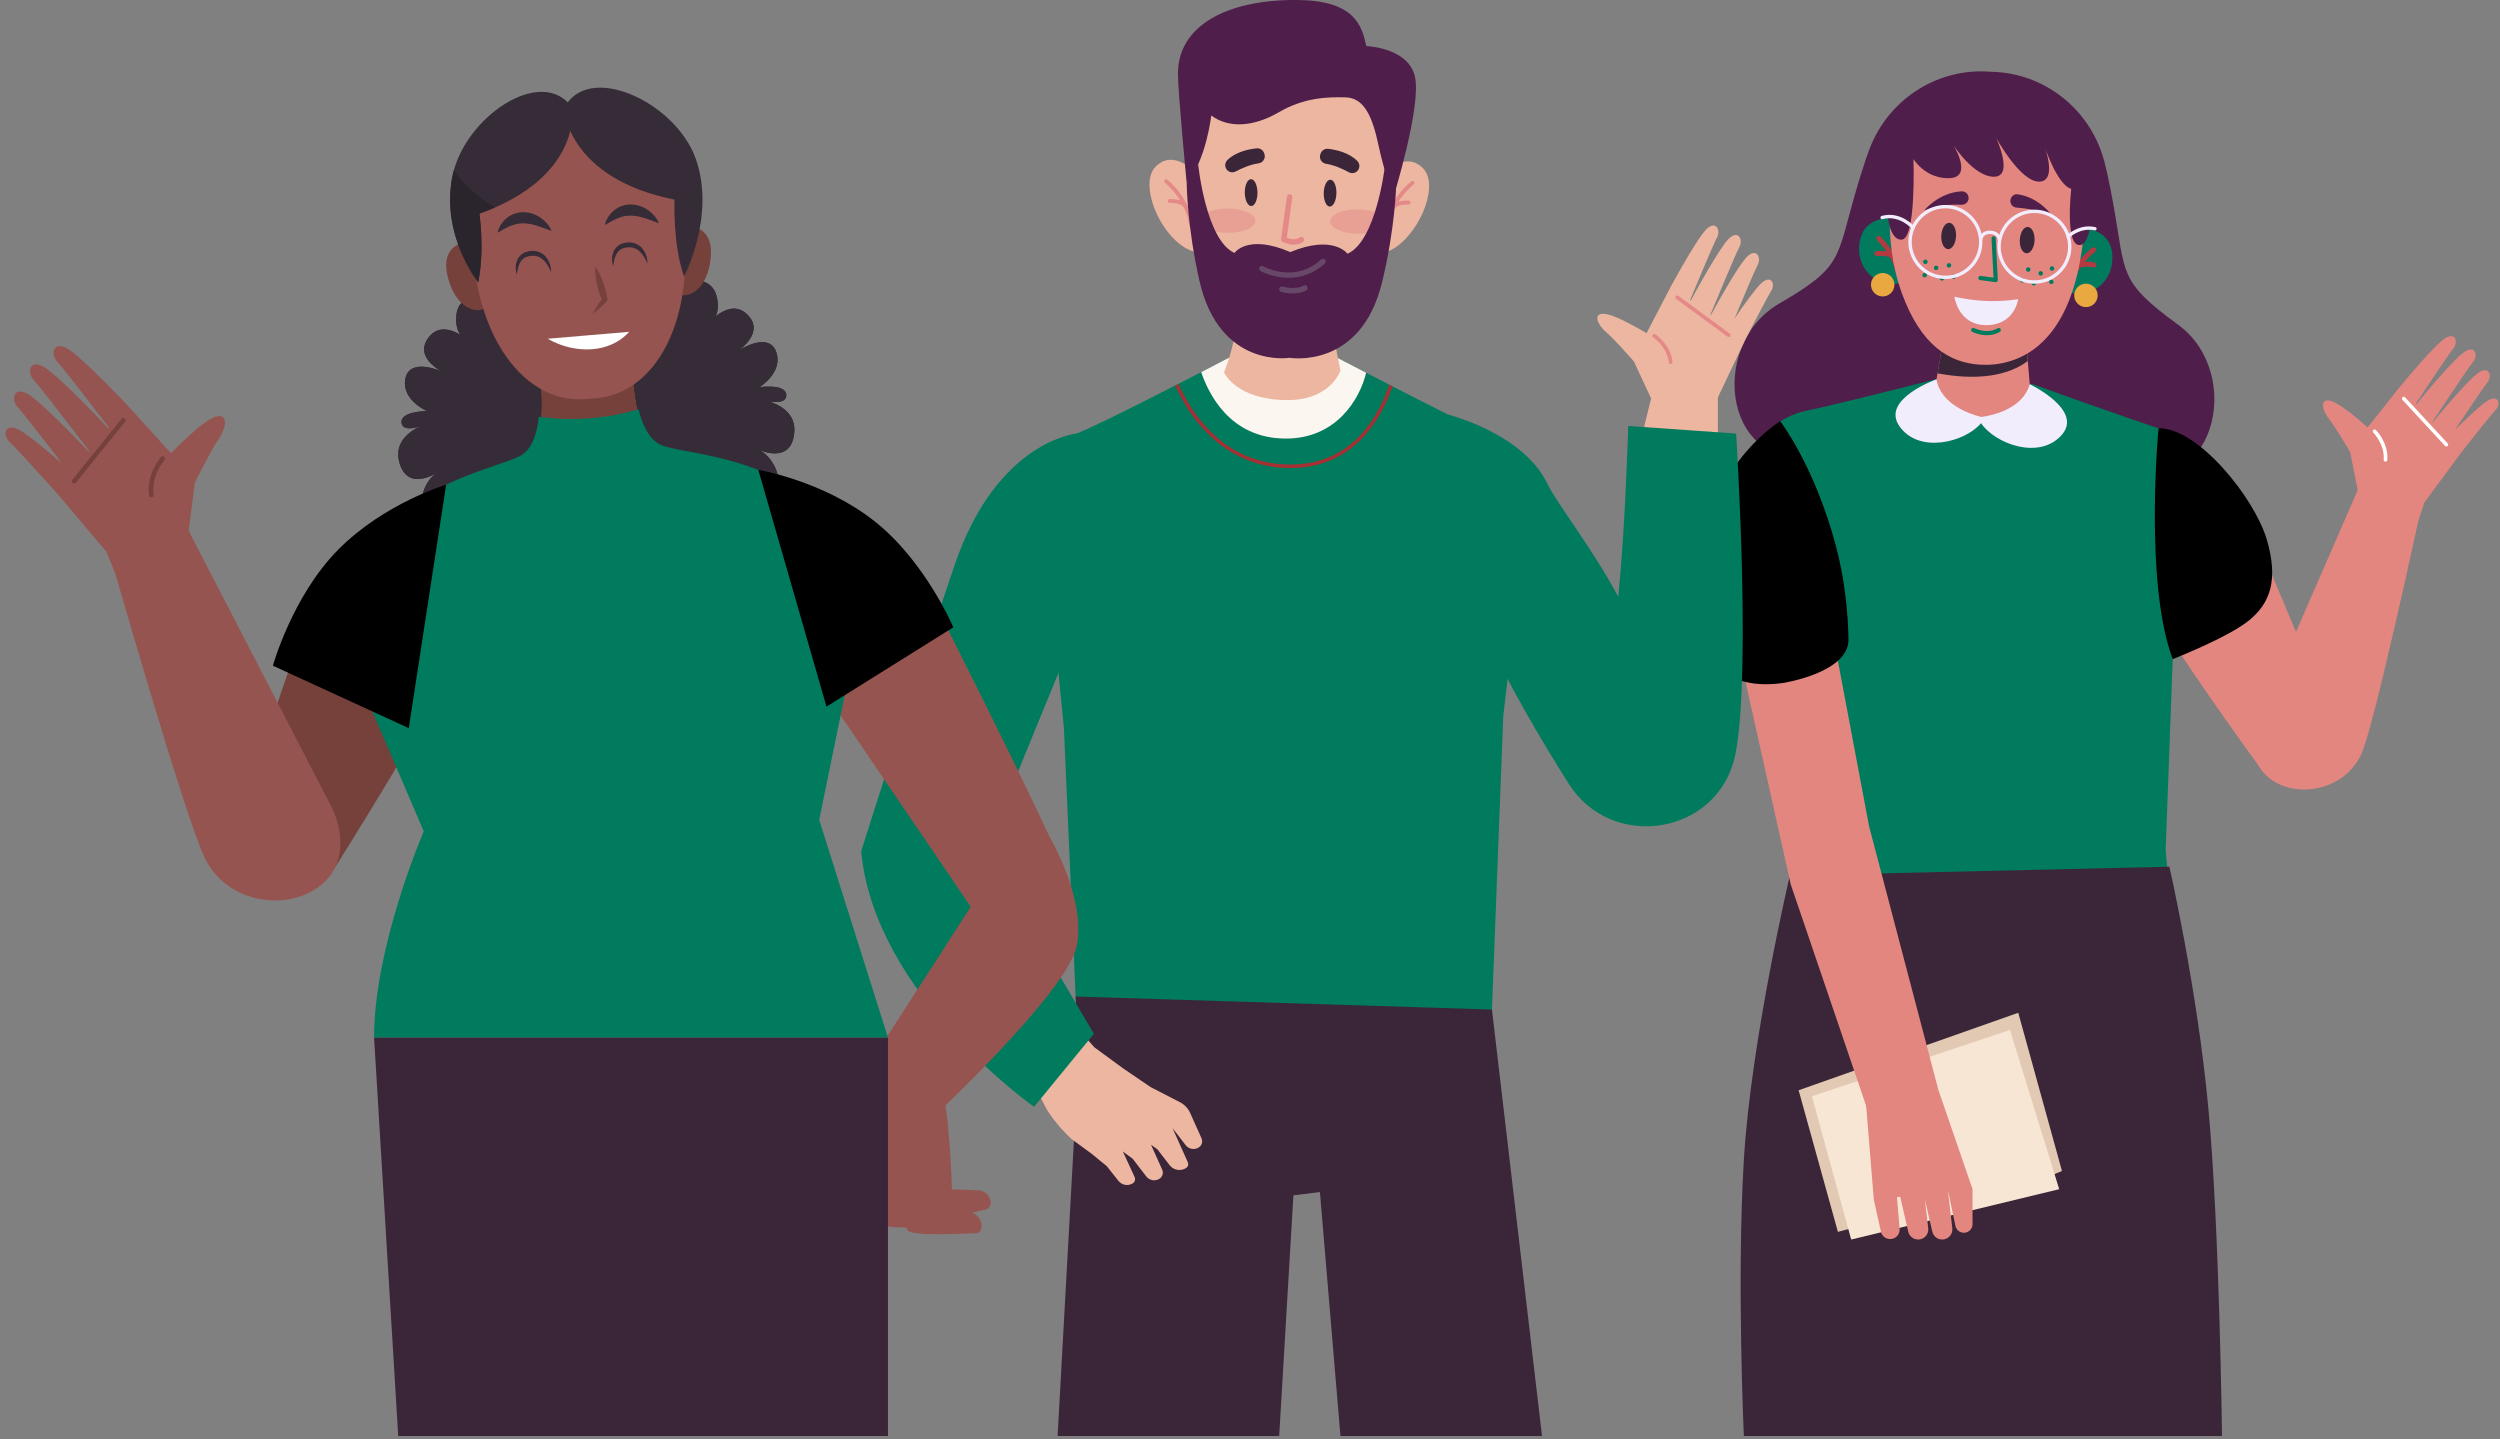<svg width="330" height="190" viewBox="0 0 330 190" fill="none" xmlns="http://www.w3.org/2000/svg">
<rect x="0" y="0" width="330" height="190" fill="#808080" stroke="none"/>
<path d="M299.023 73.808L308.962 97.362L298.825 102.014C298.825 102.014 285.104 83.262 284.679 80.702C284.254 78.14 287.226 74.923 287.226 74.923L299.023 73.808Z" fill="#E38680"/>
<path d="M298.012 95.033L311.214 64.706L319.7 66.529C319.7 66.529 313.535 95.277 311.758 99.384C308.334 107.299 294.472 105.233 298.012 95.033Z" fill="#E38680"/>
<path d="M308.299 53.191C309.416 53.769 311.138 55.187 312.532 56.415L315.787 52.321L315.784 52.318C315.954 52.087 316.325 51.623 316.811 51.032L316.812 51.031C318.441 49.053 321.383 45.649 322.568 44.78C324.106 43.651 324.551 45.156 323.839 46.003C323.29 46.657 320.253 51.218 318.894 53.268L318.969 53.348C320.431 51.537 323.876 47.494 325.182 46.535C326.72 45.407 327.166 46.911 326.454 47.758C325.838 48.491 322.106 54.119 321.1 55.639L321.157 55.7C322.751 53.754 325.834 50.171 327.054 49.276C328.592 48.148 329.038 49.652 328.326 50.499C327.855 51.059 325.564 54.479 324.06 56.74C325.628 55.183 327.489 53.428 328.347 52.898C329.835 51.98 330.132 53.388 329.419 54.11C328.93 54.604 326.424 57.77 324.893 59.715L320.013 66.337L318.566 70.656L310.114 67.825L311.215 64.706L310.226 59.688C309.335 58.177 308.093 56.13 307.434 55.302C306.333 53.919 306.152 52.082 308.299 53.191Z" fill="#E38680"/>
<path d="M322.843 58.927C322.807 58.914 322.773 58.893 322.746 58.863L317.126 52.784C317.036 52.686 317.042 52.533 317.14 52.443C317.238 52.352 317.39 52.358 317.481 52.456L323.101 58.535C323.191 58.633 323.185 58.786 323.087 58.876C323.019 58.939 322.925 58.956 322.843 58.927Z" fill="white"/>
<path d="M314.806 60.921C314.705 60.886 314.637 60.787 314.645 60.675C314.795 58.658 313.293 57.116 313.278 57.101C313.184 57.006 313.184 56.854 313.279 56.76C313.374 56.666 313.526 56.666 313.62 56.761C313.688 56.83 315.294 58.47 315.127 60.711C315.117 60.844 315.001 60.943 314.868 60.933C314.846 60.932 314.825 60.927 314.806 60.921Z" fill="white"/>
<path d="M234.551 63.458L236.848 110.484L234.551 130.399H287.507L285.864 112.214L287.507 68.015L234.551 63.458Z" fill="#007B5D"/>
<path d="M279.488 62.092C271.406 59.222 265.835 54.605 260.593 52.381C255.145 54.043 249.121 58.051 240.784 60.057C227.554 63.239 225.212 45.666 234.829 40.089C243.294 35.179 242.367 34.236 244.989 25.19C245.159 24.603 245.344 23.981 245.548 23.322C245.77 22.599 246.017 21.832 246.289 21.015C246.449 20.538 246.613 20.078 246.784 19.635C249.383 12.881 256.015 8.879 262.848 9.477C269.708 9.599 275.884 14.275 277.76 21.264C277.883 21.722 277.999 22.197 278.108 22.688C278.293 23.529 278.457 24.318 278.602 25.06C278.737 25.737 278.856 26.375 278.963 26.976C280.622 36.246 279.601 37.088 287.505 42.858C296.484 49.413 292.312 66.643 279.488 62.092Z" fill="#4F1E4A"/>
<path d="M293.306 71.886L228.979 68.504C228.979 68.504 230.057 64.458 231.504 60.412C232.952 56.366 235.585 54.779 238.922 54.107C239.864 53.917 241.59 53.514 243.582 53.032C244.712 52.759 245.927 52.461 247.134 52.162C251.346 51.121 255.454 50.075 255.454 50.075L262.172 49.892H262.211L262.249 49.897L268.259 50.697C268.259 50.697 271.831 51.977 275.735 53.357C279.399 54.651 283.356 56.033 284.927 56.527C288.175 57.545 290.628 59.399 291.643 63.574C292.657 67.749 293.306 71.886 293.306 71.886Z" fill="#007B5D"/>
<path d="M236.5 60.166C236.428 60.162 236.357 60.136 236.299 60.085L234.666 58.66C234.528 58.539 234.514 58.33 234.634 58.191C234.754 58.053 234.964 58.039 235.102 58.159L236.736 59.584C236.874 59.705 236.888 59.914 236.767 60.053C236.698 60.133 236.598 60.171 236.5 60.166Z" fill="#007B5D"/>
<path d="M236.121 67.369C236.049 67.365 235.978 67.339 235.921 67.288L234.287 65.863C234.149 65.742 234.135 65.533 234.255 65.395C234.375 65.257 234.585 65.242 234.723 65.362L236.357 66.787C236.495 66.908 236.509 67.118 236.388 67.256C236.319 67.336 236.219 67.374 236.121 67.369Z" fill="#007B5D"/>
<path d="M246.595 58.048C246.535 58.045 246.476 58.026 246.424 57.989C246.273 57.885 246.235 57.678 246.34 57.528L247.573 55.745C247.677 55.595 247.884 55.557 248.035 55.661C248.186 55.766 248.223 55.972 248.119 56.123L246.885 57.906C246.817 58.004 246.706 58.054 246.595 58.048Z" fill="#007B5D"/>
<path d="M240.758 64.94C240.698 64.937 240.639 64.918 240.587 64.882C240.436 64.777 240.399 64.57 240.503 64.42L241.736 62.637C241.84 62.487 242.047 62.449 242.198 62.553C242.349 62.657 242.386 62.864 242.282 63.015L241.049 64.797C240.98 64.896 240.868 64.945 240.758 64.94Z" fill="#007B5D"/>
<path d="M243.66 56.029C243.677 56.085 243.68 56.148 243.664 56.209C243.619 56.387 243.438 56.493 243.26 56.448L241.161 55.908C240.983 55.863 240.876 55.682 240.922 55.505C240.967 55.327 241.148 55.22 241.325 55.266L243.425 55.806C243.541 55.835 243.626 55.922 243.66 56.029Z" fill="#007B5D"/>
<path d="M250.548 64.502C250.477 64.499 250.406 64.472 250.348 64.421L248.714 62.996C248.576 62.875 248.562 62.666 248.682 62.528C248.803 62.39 249.012 62.375 249.15 62.495L250.784 63.92C250.922 64.041 250.936 64.251 250.816 64.389C250.746 64.469 250.646 64.507 250.548 64.502Z" fill="#007B5D"/>
<path d="M244.262 67.745C244.22 67.715 244.184 67.674 244.159 67.625C244.076 67.462 244.141 67.262 244.305 67.179L246.238 66.198C246.401 66.115 246.601 66.18 246.684 66.344C246.767 66.507 246.702 66.707 246.538 66.79L244.605 67.771C244.491 67.829 244.359 67.815 244.262 67.745Z" fill="#007B5D"/>
<path d="M274.186 62.147C274.114 62.143 274.043 62.117 273.985 62.066L272.352 60.641C272.214 60.52 272.2 60.311 272.32 60.173C272.44 60.035 272.65 60.02 272.788 60.14L274.422 61.565C274.56 61.686 274.574 61.896 274.453 62.034C274.384 62.114 274.284 62.153 274.186 62.147Z" fill="#007B5D"/>
<path d="M273.807 69.35C273.736 69.347 273.665 69.32 273.607 69.269L271.974 67.844C271.835 67.724 271.821 67.514 271.941 67.376C272.062 67.238 272.272 67.224 272.41 67.344L274.043 68.769C274.181 68.889 274.195 69.099 274.075 69.237C274.006 69.317 273.906 69.356 273.807 69.35Z" fill="#007B5D"/>
<path d="M284.281 60.03C284.222 60.026 284.163 60.007 284.11 59.971C283.96 59.867 283.922 59.66 284.026 59.51L285.26 57.727C285.364 57.576 285.571 57.539 285.721 57.643C285.872 57.747 285.91 57.954 285.805 58.105L284.572 59.887C284.503 59.985 284.392 60.035 284.281 60.03Z" fill="#007B5D"/>
<path d="M278.444 66.921C278.385 66.918 278.326 66.899 278.273 66.863C278.123 66.758 278.085 66.552 278.189 66.401L279.423 64.618C279.527 64.468 279.734 64.43 279.885 64.534C280.035 64.639 280.073 64.846 279.969 64.996L278.735 66.779C278.667 66.877 278.556 66.927 278.444 66.921Z" fill="#007B5D"/>
<path d="M289.905 70.579C289.845 70.576 289.786 70.557 289.733 70.521C289.583 70.416 289.545 70.21 289.649 70.059L290.883 68.276C290.987 68.126 291.194 68.088 291.344 68.192C291.495 68.297 291.533 68.503 291.429 68.654L290.195 70.437C290.127 70.535 290.016 70.585 289.905 70.579Z" fill="#007B5D"/>
<path d="M281.347 58.01C281.365 58.066 281.367 58.129 281.352 58.19C281.306 58.368 281.125 58.475 280.948 58.429L278.848 57.89C278.671 57.844 278.564 57.663 278.609 57.486C278.655 57.308 278.836 57.201 279.013 57.247L281.113 57.787C281.229 57.816 281.314 57.904 281.347 58.01Z" fill="#007B5D"/>
<path d="M288.307 65.115C288.235 65.111 288.164 65.085 288.107 65.034L286.473 63.609C286.335 63.488 286.321 63.279 286.441 63.141C286.562 63.002 286.772 62.988 286.91 63.108L288.543 64.533C288.681 64.654 288.695 64.864 288.575 65.002C288.505 65.082 288.405 65.12 288.307 65.115Z" fill="#007B5D"/>
<path d="M281.949 69.727C281.907 69.697 281.872 69.656 281.847 69.607C281.764 69.444 281.829 69.244 281.992 69.161L283.925 68.18C284.089 68.097 284.288 68.162 284.371 68.326C284.454 68.489 284.389 68.688 284.226 68.771L282.293 69.753C282.179 69.811 282.047 69.796 281.949 69.727Z" fill="#007B5D"/>
<path d="M261.507 62.737C261.448 62.733 261.389 62.714 261.336 62.678C261.186 62.574 261.148 62.367 261.252 62.217L262.486 60.434C262.59 60.283 262.797 60.246 262.948 60.35C263.098 60.454 263.136 60.661 263.032 60.812L261.798 62.594C261.73 62.693 261.619 62.743 261.507 62.737Z" fill="#007B5D"/>
<path d="M255.942 68.25C255.882 68.247 255.823 68.228 255.771 68.192C255.62 68.088 255.583 67.881 255.687 67.73L256.92 65.948C257.025 65.797 257.231 65.759 257.382 65.864C257.533 65.968 257.57 66.174 257.466 66.325L256.233 68.108C256.164 68.206 256.053 68.256 255.942 68.25Z" fill="#007B5D"/>
<path d="M256.718 61.329C256.736 61.385 256.739 61.448 256.723 61.509C256.677 61.687 256.496 61.794 256.319 61.748L254.219 61.209C254.042 61.163 253.935 60.982 253.981 60.805C254.026 60.627 254.207 60.52 254.385 60.566L256.484 61.106C256.6 61.135 256.686 61.223 256.718 61.329Z" fill="#007B5D"/>
<path d="M269.065 63.882C268.993 63.878 268.922 63.851 268.864 63.8L267.231 62.375C267.093 62.255 267.079 62.045 267.199 61.907C267.319 61.769 267.529 61.755 267.667 61.875L269.3 63.3C269.439 63.421 269.453 63.63 269.332 63.768C269.263 63.848 269.163 63.887 269.065 63.882Z" fill="#007B5D"/>
<path d="M262.315 68.775C262.273 68.745 262.238 68.705 262.213 68.656C262.13 68.493 262.195 68.293 262.359 68.21L264.292 67.228C264.455 67.145 264.655 67.21 264.738 67.374C264.821 67.537 264.756 67.737 264.592 67.82L262.659 68.801C262.545 68.859 262.413 68.845 262.315 68.775Z" fill="#007B5D"/>
<path d="M242.884 78.077C242.825 78.074 242.766 78.055 242.713 78.019C242.562 77.914 242.525 77.707 242.629 77.557L243.862 75.774C243.966 75.624 244.173 75.586 244.324 75.69C244.475 75.794 244.512 76.001 244.408 76.152L243.175 77.934C243.107 78.033 242.995 78.083 242.884 78.077Z" fill="#007B5D"/>
<path d="M252.674 77.639C252.603 77.635 252.532 77.609 252.474 77.558L250.841 76.133C250.703 76.012 250.688 75.803 250.809 75.665C250.93 75.526 251.139 75.512 251.277 75.632L252.911 77.057C253.049 77.178 253.063 77.388 252.942 77.526C252.873 77.606 252.773 77.645 252.674 77.639Z" fill="#007B5D"/>
<path d="M246.389 80.882C246.347 80.852 246.311 80.812 246.286 80.763C246.203 80.6 246.268 80.4 246.432 80.317L248.365 79.335C248.528 79.252 248.728 79.317 248.811 79.481C248.894 79.644 248.829 79.844 248.665 79.927L246.732 80.908C246.618 80.966 246.486 80.951 246.389 80.882Z" fill="#007B5D"/>
<path d="M276.313 75.285C276.241 75.281 276.17 75.254 276.112 75.203L274.479 73.778C274.341 73.658 274.327 73.448 274.447 73.31C274.568 73.172 274.777 73.158 274.915 73.278L276.549 74.703C276.687 74.824 276.701 75.033 276.581 75.171C276.511 75.251 276.411 75.29 276.313 75.285Z" fill="#007B5D"/>
<path d="M275.933 82.488C275.862 82.484 275.791 82.457 275.733 82.407L274.1 80.981C273.961 80.861 273.947 80.651 274.067 80.513C274.188 80.375 274.398 80.361 274.536 80.482L276.169 81.907C276.307 82.027 276.321 82.237 276.201 82.375C276.131 82.455 276.032 82.493 275.933 82.488Z" fill="#007B5D"/>
<path d="M251.008 84.809C250.936 84.805 250.865 84.778 250.807 84.727L249.174 83.302C249.036 83.182 249.021 82.972 249.142 82.834C249.262 82.696 249.472 82.682 249.61 82.802L251.243 84.227C251.381 84.347 251.396 84.557 251.276 84.695C251.205 84.775 251.106 84.814 251.008 84.809Z" fill="#007B5D"/>
<path d="M280.57 80.059C280.511 80.055 280.452 80.036 280.399 80C280.249 79.896 280.211 79.689 280.315 79.538L281.549 77.756C281.653 77.605 281.86 77.568 282.01 77.672C282.161 77.776 282.199 77.983 282.095 78.134L280.861 79.916C280.793 80.014 280.682 80.065 280.57 80.059Z" fill="#007B5D"/>
<path d="M263.634 75.874C263.574 75.871 263.515 75.852 263.463 75.816C263.312 75.712 263.275 75.505 263.379 75.354L264.612 73.572C264.716 73.421 264.923 73.383 265.074 73.487C265.225 73.592 265.262 73.799 265.158 73.949L263.925 75.732C263.856 75.829 263.745 75.88 263.634 75.874Z" fill="#007B5D"/>
<path d="M258.069 81.388C258.009 81.384 257.95 81.365 257.898 81.329C257.747 81.225 257.71 81.018 257.814 80.868L259.047 79.085C259.152 78.934 259.358 78.897 259.509 79.001C259.66 79.105 259.697 79.312 259.593 79.463L258.36 81.245C258.291 81.343 258.18 81.393 258.069 81.388Z" fill="#007B5D"/>
<path d="M248.425 73.109C248.365 73.105 248.306 73.086 248.254 73.05C248.103 72.946 248.066 72.739 248.17 72.589L249.403 70.806C249.508 70.655 249.714 70.618 249.865 70.722C250.016 70.826 250.053 71.033 249.949 71.184L248.716 72.966C248.647 73.064 248.536 73.115 248.425 73.109Z" fill="#007B5D"/>
<path d="M258.845 74.466C258.862 74.523 258.865 74.585 258.849 74.647C258.803 74.824 258.623 74.931 258.445 74.885L256.346 74.345C256.168 74.3 256.061 74.119 256.107 73.942C256.153 73.764 256.334 73.657 256.511 73.703L258.611 74.242C258.726 74.272 258.812 74.36 258.845 74.466Z" fill="#007B5D"/>
<path d="M271.191 77.019C271.12 77.015 271.049 76.989 270.991 76.938L269.357 75.513C269.219 75.392 269.205 75.183 269.325 75.045C269.446 74.906 269.655 74.892 269.793 75.012L271.427 76.437C271.565 76.558 271.579 76.768 271.459 76.906C271.389 76.986 271.289 77.024 271.191 77.019Z" fill="#007B5D"/>
<path d="M264.441 81.913C264.399 81.883 264.364 81.842 264.339 81.793C264.256 81.63 264.321 81.43 264.485 81.347L266.418 80.366C266.581 80.283 266.781 80.348 266.864 80.512C266.947 80.675 266.882 80.875 266.718 80.958L264.785 81.939C264.671 81.997 264.539 81.983 264.441 81.913Z" fill="#007B5D"/>
<path d="M242.884 91.388C242.825 91.385 242.766 91.366 242.713 91.33C242.562 91.226 242.525 91.019 242.629 90.868L243.862 89.086C243.966 88.935 244.173 88.898 244.324 89.002C244.475 89.106 244.512 89.313 244.408 89.463L243.175 91.246C243.107 91.344 242.995 91.394 242.884 91.388Z" fill="#007B5D"/>
<path d="M252.674 90.951C252.603 90.947 252.532 90.92 252.474 90.87L250.841 89.444C250.703 89.324 250.688 89.114 250.809 88.976C250.93 88.838 251.139 88.824 251.277 88.944L252.911 90.369C253.049 90.49 253.063 90.699 252.942 90.837C252.873 90.918 252.773 90.956 252.674 90.951Z" fill="#007B5D"/>
<path d="M246.389 94.193C246.347 94.163 246.311 94.123 246.286 94.074C246.203 93.911 246.268 93.711 246.432 93.628L248.365 92.647C248.528 92.564 248.728 92.629 248.811 92.792C248.894 92.955 248.829 93.155 248.665 93.238L246.732 94.219C246.618 94.277 246.486 94.263 246.389 94.193Z" fill="#007B5D"/>
<path d="M276.313 88.596C276.241 88.592 276.17 88.565 276.112 88.514L274.479 87.089C274.341 86.969 274.327 86.759 274.447 86.621C274.568 86.483 274.777 86.469 274.915 86.589L276.549 88.014C276.687 88.135 276.701 88.344 276.581 88.482C276.511 88.562 276.411 88.601 276.313 88.596Z" fill="#007B5D"/>
<path d="M275.933 95.799C275.862 95.795 275.791 95.768 275.733 95.718L274.1 94.293C273.961 94.172 273.947 93.962 274.067 93.824C274.188 93.686 274.398 93.672 274.536 93.792L276.169 95.217C276.307 95.338 276.321 95.547 276.201 95.685C276.131 95.766 276.032 95.804 275.933 95.799Z" fill="#007B5D"/>
<path d="M280.57 93.37C280.511 93.366 280.452 93.347 280.399 93.311C280.249 93.207 280.211 93 280.315 92.85L281.549 91.067C281.653 90.916 281.86 90.879 282.01 90.983C282.161 91.087 282.199 91.294 282.095 91.445L280.861 93.227C280.793 93.325 280.682 93.376 280.57 93.37Z" fill="#007B5D"/>
<path d="M263.634 89.185C263.574 89.182 263.515 89.163 263.463 89.127C263.312 89.023 263.275 88.816 263.379 88.665L264.612 86.883C264.716 86.732 264.923 86.694 265.074 86.799C265.225 86.903 265.262 87.11 265.158 87.26L263.925 89.043C263.856 89.141 263.745 89.191 263.634 89.185Z" fill="#007B5D"/>
<path d="M258.069 94.699C258.009 94.695 257.95 94.676 257.898 94.64C257.747 94.536 257.71 94.329 257.814 94.178L259.047 92.396C259.152 92.245 259.358 92.208 259.509 92.312C259.66 92.416 259.697 92.623 259.593 92.774L258.36 94.556C258.291 94.654 258.18 94.705 258.069 94.699Z" fill="#007B5D"/>
<path d="M258.845 87.777C258.862 87.834 258.865 87.896 258.849 87.958C258.803 88.135 258.623 88.242 258.445 88.196L256.346 87.656C256.168 87.611 256.061 87.43 256.107 87.253C256.153 87.075 256.334 86.968 256.511 87.014L258.611 87.554C258.726 87.584 258.812 87.671 258.845 87.777Z" fill="#007B5D"/>
<path d="M271.191 90.33C271.12 90.326 271.049 90.3 270.991 90.249L269.357 88.824C269.219 88.703 269.205 88.494 269.325 88.356C269.446 88.218 269.655 88.203 269.793 88.323L271.427 89.748C271.565 89.869 271.579 90.079 271.459 90.217C271.389 90.297 271.289 90.335 271.191 90.33Z" fill="#007B5D"/>
<path d="M283.309 85.853C283.237 85.849 283.166 85.822 283.109 85.771L281.475 84.346C281.337 84.226 281.323 84.016 281.443 83.878C281.563 83.74 281.773 83.726 281.911 83.846L283.545 85.271C283.683 85.391 283.697 85.601 283.576 85.739C283.507 85.819 283.408 85.858 283.309 85.853Z" fill="#007B5D"/>
<path d="M264.441 95.224C264.399 95.194 264.364 95.153 264.339 95.104C264.256 94.941 264.321 94.741 264.485 94.658L266.418 93.677C266.581 93.594 266.781 93.659 266.864 93.823C266.947 93.986 266.882 94.186 266.718 94.269L264.785 95.25C264.671 95.308 264.539 95.293 264.441 95.224Z" fill="#007B5D"/>
<path d="M250.715 96.56C250.673 96.53 250.637 96.49 250.612 96.441C250.529 96.278 250.594 96.078 250.758 95.995L252.691 95.014C252.854 94.931 253.054 94.996 253.137 95.159C253.22 95.323 253.155 95.522 252.991 95.605L251.058 96.587C250.944 96.644 250.812 96.63 250.715 96.56Z" fill="#007B5D"/>
<path d="M242.884 104.699C242.825 104.696 242.766 104.677 242.713 104.641C242.562 104.537 242.525 104.33 242.629 104.179L243.862 102.397C243.966 102.246 244.173 102.209 244.324 102.313C244.475 102.417 244.512 102.624 244.408 102.775L243.175 104.557C243.107 104.655 242.995 104.705 242.884 104.699Z" fill="#007B5D"/>
<path d="M252.674 104.262C252.603 104.258 252.532 104.231 252.474 104.18L250.841 102.755C250.703 102.635 250.688 102.425 250.809 102.287C250.93 102.149 251.139 102.135 251.277 102.255L252.911 103.68C253.049 103.801 253.063 104.01 252.942 104.148C252.873 104.229 252.773 104.267 252.674 104.262Z" fill="#007B5D"/>
<path d="M246.389 107.504C246.347 107.474 246.311 107.434 246.286 107.385C246.203 107.222 246.268 107.022 246.432 106.939L248.365 105.958C248.528 105.875 248.728 105.94 248.811 106.103C248.894 106.266 248.829 106.466 248.665 106.549L246.732 107.53C246.618 107.588 246.486 107.574 246.389 107.504Z" fill="#007B5D"/>
<path d="M276.313 101.907C276.241 101.903 276.17 101.876 276.112 101.825L274.479 100.4C274.341 100.28 274.327 100.07 274.447 99.932C274.568 99.794 274.777 99.78 274.915 99.9L276.549 101.326C276.687 101.446 276.701 101.656 276.581 101.794C276.511 101.874 276.411 101.912 276.313 101.907Z" fill="#007B5D"/>
<path d="M282.161 99.017C282.089 99.013 282.018 98.986 281.961 98.936L280.327 97.51C280.189 97.39 280.175 97.18 280.295 97.042C280.415 96.904 280.625 96.89 280.763 97.01L282.397 98.435C282.535 98.556 282.549 98.765 282.428 98.903C282.359 98.984 282.259 99.022 282.161 99.017Z" fill="#007B5D"/>
<path d="M275.933 109.111C275.862 109.107 275.791 109.08 275.733 109.029L274.1 107.604C273.961 107.484 273.947 107.274 274.067 107.136C274.188 106.998 274.398 106.984 274.536 107.104L276.169 108.529C276.307 108.65 276.321 108.859 276.201 108.998C276.131 109.077 276.032 109.115 275.933 109.111Z" fill="#007B5D"/>
<path d="M280.57 106.681C280.511 106.678 280.452 106.659 280.399 106.623C280.249 106.519 280.211 106.312 280.315 106.161L281.549 104.379C281.653 104.228 281.86 104.19 282.01 104.295C282.161 104.399 282.199 104.606 282.095 104.756L280.861 106.539C280.793 106.636 280.682 106.687 280.57 106.681Z" fill="#007B5D"/>
<path d="M263.634 102.496C263.574 102.493 263.515 102.474 263.463 102.438C263.312 102.334 263.275 102.127 263.379 101.976L264.612 100.194C264.716 100.043 264.923 100.005 265.074 100.11C265.225 100.214 265.262 100.421 265.158 100.571L263.925 102.354C263.856 102.452 263.745 102.502 263.634 102.496Z" fill="#007B5D"/>
<path d="M258.069 108.01C258.009 108.006 257.95 107.987 257.898 107.951C257.747 107.847 257.71 107.64 257.814 107.49L259.047 105.707C259.152 105.556 259.358 105.519 259.509 105.623C259.66 105.727 259.697 105.934 259.593 106.085L258.36 107.867C258.291 107.965 258.18 108.016 258.069 108.01Z" fill="#007B5D"/>
<path d="M258.845 101.089C258.862 101.145 258.865 101.208 258.849 101.269C258.803 101.447 258.623 101.554 258.445 101.508L256.346 100.969C256.168 100.923 256.061 100.742 256.107 100.565C256.153 100.387 256.334 100.28 256.511 100.326L258.611 100.866C258.726 100.895 258.812 100.982 258.845 101.089Z" fill="#007B5D"/>
<path d="M271.191 103.641C271.12 103.637 271.049 103.611 270.991 103.56L269.357 102.135C269.219 102.014 269.205 101.805 269.325 101.667C269.445 101.529 269.655 101.514 269.793 101.634L271.427 103.059C271.565 103.18 271.579 103.39 271.459 103.528C271.389 103.608 271.289 103.647 271.191 103.641Z" fill="#007B5D"/>
<path d="M253.972 111.199C253.901 111.195 253.83 111.169 253.772 111.118L252.139 109.693C252.001 109.572 251.986 109.363 252.106 109.225C252.227 109.087 252.437 109.072 252.575 109.192L254.208 110.617C254.346 110.738 254.36 110.948 254.24 111.086C254.17 111.166 254.071 111.204 253.972 111.199Z" fill="#007B5D"/>
<path d="M264.441 108.535C264.399 108.505 264.364 108.465 264.339 108.416C264.256 108.253 264.321 108.053 264.485 107.97L266.418 106.989C266.581 106.906 266.781 106.971 266.864 107.134C266.947 107.297 266.882 107.497 266.718 107.58L264.785 108.561C264.671 108.619 264.539 108.605 264.441 108.535Z" fill="#007B5D"/>
<path d="M262.249 49.891L262.248 49.896L262.211 49.892L262.249 49.891Z" fill="#5848BC"/>
<path d="M236.262 115.565C236.262 115.565 231.138 137.336 230.188 153.11C229.239 168.884 230.188 189.549 230.188 189.549H293.306C293.306 189.549 292.976 161.873 291.487 146.1C289.998 130.326 286.358 114.405 286.358 114.405L236.262 115.565Z" fill="#3B2539"/>
<path d="M269.916 155.374C270.355 155.374 272.18 154.571 272.18 154.571L266.411 133.685L237.418 143.912L242.603 162.604L269.916 155.374Z" fill="#E2C9B3"/>
<path d="M262.211 49.892H262.172V49.887L262.211 49.892Z" fill="#5848BC"/>
<path d="M268.065 52.331C268.065 52.331 266.236 55.36 261.581 55.115C257.084 54.879 255.362 51.508 255.362 51.508L255.755 49.282L255.821 48.907L256.439 45.401L267.55 46.296L267.665 47.649L267.703 48.091L268.065 52.331Z" fill="#E38680"/>
<path d="M272.174 57.382C269.218 60.801 263.313 58.567 261.498 55.857C259.41 58.362 253.302 59.965 250.72 56.254C248.233 52.682 255.615 50.071 255.615 50.071C256.179 53.434 260.177 54.713 261.541 55.042C262.933 54.857 267.015 54.004 267.927 50.718C267.927 50.718 275.022 54.09 272.174 57.382Z" fill="#F2EDFD"/>
<path d="M267.664 47.648C265.031 49.652 260.91 50.25 255.754 49.281L255.82 48.907L256.438 45.4L267.549 46.296L267.664 47.648Z" fill="#3B2539"/>
<path d="M252.743 35.995C250.071 39.338 244.835 36.708 245.443 32.116C245.994 27.95 250.631 28.86 250.631 28.86L252.743 35.995Z" fill="#007B5D"/>
<path d="M250.064 37.664C250.019 38.518 249.29 39.174 248.436 39.129C247.582 39.084 246.927 38.356 246.971 37.502C247.016 36.648 247.745 35.992 248.599 36.037C249.453 36.082 250.109 36.81 250.064 37.664Z" fill="#EAA940"/>
<path d="M250.447 35.963C250.298 35.955 250.167 35.846 250.138 35.693C249.757 33.688 247.799 31.732 247.779 31.712C247.648 31.583 247.647 31.373 247.776 31.242C247.905 31.111 248.116 31.11 248.246 31.239C248.333 31.325 250.371 33.358 250.791 35.568C250.825 35.749 250.707 35.923 250.526 35.958C250.5 35.962 250.473 35.964 250.447 35.963Z" fill="#B33A41"/>
<path d="M249.69 34.037C249.655 34.036 249.619 34.028 249.586 34.014C248.692 33.662 247.813 33.801 247.804 33.803C247.623 33.833 247.452 33.711 247.422 33.53C247.392 33.349 247.513 33.178 247.693 33.147C247.736 33.14 248.758 32.974 249.83 33.396C250 33.463 250.084 33.657 250.017 33.827C249.963 33.964 249.828 34.045 249.69 34.037Z" fill="#B33A41"/>
<path d="M271.172 36.964C273.478 40.569 278.962 38.503 278.839 33.873C278.728 29.672 274.021 30.09 274.021 30.09L271.172 36.964Z" fill="#007B5D"/>
<path d="M276.892 39.075C276.848 39.929 276.119 40.585 275.265 40.54C274.411 40.495 273.755 39.766 273.8 38.912C273.845 38.059 274.573 37.403 275.428 37.447C276.281 37.492 276.937 38.221 276.892 39.075Z" fill="#EAA940"/>
<path d="M273.459 37.173C273.432 37.172 273.406 37.167 273.38 37.159C273.204 37.106 273.105 36.921 273.158 36.745C273.808 34.59 276.048 32.782 276.143 32.706C276.286 32.592 276.495 32.615 276.61 32.759C276.725 32.902 276.701 33.111 276.558 33.226C276.536 33.243 274.384 34.983 273.795 36.937C273.749 37.086 273.608 37.181 273.459 37.173Z" fill="#B33A41"/>
<path d="M274.414 35.337C274.275 35.33 274.151 35.235 274.111 35.094C274.062 34.917 274.166 34.734 274.343 34.685C275.453 34.377 276.452 34.649 276.493 34.661C276.67 34.711 276.773 34.894 276.723 35.071C276.674 35.248 276.491 35.351 276.314 35.302C276.305 35.3 275.446 35.069 274.52 35.326C274.485 35.335 274.449 35.339 274.414 35.337Z" fill="#B33A41"/>
<path d="M249.907 23.728C249.907 23.728 248.296 31.202 251.058 38.74C253.562 45.572 257.252 47.855 261.29 48.131C265.883 48.445 275.649 46.292 275.273 24.399C275.019 9.607 251.906 8.913 249.907 23.728Z" fill="#E38680"/>
<path d="M249.073 27.026C249.073 27.026 249.068 31.707 251.015 31.634C252.961 31.56 252.573 20.993 252.573 20.993C252.573 20.993 254.165 23.631 257.33 23.519C260.495 23.408 257.853 19.162 257.853 19.162C257.853 19.162 260.548 23.355 263.217 23.329C265.885 23.303 263.487 18.181 263.487 18.181C263.487 18.181 266.664 24.01 269.172 23.975C271.68 23.941 269.811 19.125 269.811 19.125C269.811 19.125 271.526 24.433 273.405 24.92C273.405 24.92 272.524 32.56 274.572 32.345C276.619 32.129 276.319 23.519 275.621 20.873C274.923 18.228 270.792 11.461 262.135 11.838C253.479 12.215 249.765 16.793 249.073 27.026Z" fill="#4F1E4A"/>
<path d="M254 27.772C254 27.772 255.89 25.415 258.941 25.257C259.437 25.231 259.852 25.632 259.856 26.129V26.137C259.86 26.64 259.441 27.042 258.939 27.023C257.799 26.978 255.789 27.035 254 27.772Z" fill="#4F1E4A"/>
<path d="M271.026 28.668C271.026 28.668 269.393 26.125 266.375 25.648C265.884 25.57 265.43 25.925 265.374 26.419L265.373 26.428C265.316 26.927 265.689 27.371 266.192 27.404C267.33 27.48 269.323 27.747 271.026 28.668Z" fill="#4F1E4A"/>
<path d="M262.066 44.247C261.119 44.198 260.389 43.828 260.34 43.803C260.204 43.732 260.151 43.565 260.222 43.429C260.292 43.293 260.459 43.239 260.595 43.31C260.618 43.322 262.284 44.156 263.697 43.328C263.829 43.251 263.999 43.295 264.076 43.427C264.154 43.559 264.109 43.729 263.977 43.806C263.331 44.185 262.656 44.278 262.066 44.247Z" fill="#007B5D"/>
<path d="M263.418 37.245C263.411 37.244 263.404 37.244 263.396 37.243L261.381 36.973C261.229 36.953 261.122 36.813 261.143 36.661C261.163 36.51 261.302 36.406 261.454 36.424L263.14 36.649L262.882 31.476C262.874 31.323 262.992 31.193 263.145 31.185C263.298 31.177 263.428 31.295 263.436 31.448L263.71 36.953C263.714 37.036 263.682 37.116 263.621 37.171C263.565 37.223 263.493 37.249 263.418 37.245Z" fill="#007B5D"/>
<path d="M257.978 39.172C260.447 39.691 262.975 39.993 266.4 39.496C266.4 39.496 265.916 43.105 261.889 42.909C258.464 42.743 257.978 39.172 257.978 39.172Z" fill="#F2EDFD"/>
<path d="M258.197 31.202C258.147 32.162 257.67 32.917 257.132 32.889C256.593 32.86 256.198 32.059 256.248 31.099C256.299 30.139 256.776 29.385 257.314 29.413C257.852 29.441 258.248 30.242 258.197 31.202Z" fill="#3B2539"/>
<path d="M268.562 31.747C268.512 32.707 268.034 33.462 267.496 33.433C266.958 33.405 266.563 32.604 266.613 31.644C266.663 30.684 267.141 29.929 267.679 29.957C268.217 29.986 268.612 30.787 268.562 31.747Z" fill="#3B2539"/>
<path d="M254.449 34.579C254.44 34.744 254.3 34.871 254.135 34.863C253.97 34.854 253.843 34.713 253.851 34.548C253.86 34.383 254.001 34.256 254.166 34.265C254.331 34.273 254.458 34.414 254.449 34.579Z" fill="#007B5D"/>
<path d="M255.871 35.377C255.862 35.542 255.721 35.669 255.557 35.661C255.392 35.652 255.265 35.511 255.273 35.346C255.282 35.181 255.423 35.054 255.588 35.063C255.753 35.071 255.88 35.212 255.871 35.377Z" fill="#007B5D"/>
<path d="M254.356 36.34C254.348 36.504 254.207 36.632 254.042 36.623C253.877 36.614 253.75 36.473 253.759 36.308C253.767 36.144 253.908 36.016 254.073 36.025C254.238 36.033 254.365 36.174 254.356 36.34Z" fill="#007B5D"/>
<path d="M256.635 36.759C256.626 36.924 256.485 37.051 256.32 37.042C256.156 37.034 256.028 36.893 256.037 36.728C256.046 36.563 256.187 36.436 256.351 36.445C256.517 36.453 256.643 36.594 256.635 36.759Z" fill="#007B5D"/>
<path d="M258.179 36.54C258.17 36.705 258.03 36.832 257.865 36.824C257.7 36.815 257.573 36.674 257.581 36.509C257.59 36.344 257.731 36.217 257.896 36.226C258.061 36.235 258.188 36.376 258.179 36.54Z" fill="#007B5D"/>
<path d="M257.561 35.042C257.552 35.208 257.411 35.334 257.247 35.325C257.082 35.317 256.955 35.176 256.963 35.011C256.972 34.846 257.113 34.719 257.278 34.728C257.443 34.736 257.57 34.877 257.561 35.042Z" fill="#007B5D"/>
<path d="M270.57 35.427C270.562 35.592 270.688 35.733 270.853 35.741C271.018 35.75 271.159 35.623 271.168 35.458C271.177 35.293 271.05 35.152 270.885 35.144C270.72 35.135 270.579 35.262 270.57 35.427Z" fill="#007B5D"/>
<path d="M269.074 36.072C269.065 36.236 269.192 36.378 269.357 36.386C269.522 36.395 269.663 36.268 269.671 36.103C269.68 35.937 269.553 35.796 269.388 35.788C269.223 35.779 269.082 35.906 269.074 36.072Z" fill="#007B5D"/>
<path d="M270.478 37.187C270.469 37.352 270.596 37.493 270.761 37.502C270.926 37.51 271.067 37.384 271.076 37.218C271.084 37.053 270.958 36.912 270.792 36.904C270.628 36.895 270.487 37.022 270.478 37.187Z" fill="#007B5D"/>
<path d="M268.169 37.366C268.16 37.53 268.287 37.671 268.452 37.68C268.617 37.689 268.758 37.562 268.767 37.397C268.775 37.232 268.649 37.091 268.483 37.082C268.318 37.074 268.177 37.2 268.169 37.366Z" fill="#007B5D"/>
<path d="M266.655 36.986C266.646 37.151 266.773 37.292 266.938 37.301C267.103 37.309 267.244 37.183 267.253 37.017C267.262 36.852 267.135 36.711 266.97 36.703C266.805 36.694 266.664 36.821 266.655 36.986Z" fill="#007B5D"/>
<path d="M267.427 35.561C267.418 35.727 267.545 35.867 267.71 35.876C267.875 35.884 268.016 35.758 268.025 35.592C268.034 35.428 267.907 35.287 267.742 35.278C267.577 35.269 267.436 35.396 267.427 35.561Z" fill="#007B5D"/>
<path d="M256.534 36.823C253.843 36.682 251.768 34.377 251.91 31.686C252.051 28.994 254.356 26.92 257.047 27.061C259.738 27.203 261.813 29.507 261.671 32.199C261.53 34.89 259.225 36.964 256.534 36.823ZM257.024 27.504C254.577 27.375 252.482 29.261 252.353 31.709C252.224 34.156 254.11 36.251 256.558 36.38C259.005 36.509 261.1 34.623 261.229 32.175C261.357 29.729 259.471 27.633 257.024 27.504Z" fill="#F2EDFD"/>
<path d="M268.285 37.441C265.593 37.3 263.519 34.995 263.66 32.303C263.801 29.612 266.106 27.538 268.798 27.679C271.489 27.82 273.563 30.125 273.422 32.816C273.28 35.508 270.976 37.582 268.285 37.441ZM268.774 28.122C266.327 27.993 264.232 29.88 264.103 32.327C263.974 34.774 265.86 36.87 268.307 36.998C270.755 37.127 272.85 35.241 272.979 32.794C273.108 30.346 271.221 28.25 268.774 28.122Z" fill="#F2EDFD"/>
<path d="M272.995 31.429C272.942 31.426 272.89 31.405 272.85 31.364C272.763 31.276 272.765 31.136 272.851 31.05C272.915 30.986 274.44 29.508 276.582 29.977C276.702 30.003 276.778 30.121 276.751 30.241C276.725 30.36 276.607 30.436 276.487 30.41C274.577 29.992 273.177 31.352 273.163 31.365C273.117 31.411 273.055 31.432 272.995 31.429Z" fill="#F2EDFD"/>
<path d="M252.518 30.261C252.46 30.258 252.404 30.233 252.363 30.186C252.339 30.159 250.688 28.322 248.497 28.93C248.379 28.963 248.257 28.894 248.224 28.776C248.191 28.658 248.261 28.535 248.378 28.503C250.848 27.818 252.622 29.809 252.697 29.894C252.778 29.987 252.768 30.126 252.676 30.207C252.631 30.246 252.574 30.264 252.518 30.261Z" fill="#F2EDFD"/>
<path d="M261.474 31.74C261.469 31.74 261.464 31.74 261.459 31.739C261.338 31.725 261.251 31.615 261.265 31.493C261.31 31.107 261.682 30.39 262.761 30.447C263.839 30.503 264.134 31.255 264.139 31.644C264.14 31.766 264.042 31.866 263.92 31.868C263.796 31.869 263.697 31.771 263.696 31.649C263.693 31.578 263.648 30.937 262.738 30.889C261.8 30.84 261.709 31.515 261.706 31.544C261.692 31.661 261.59 31.746 261.474 31.74Z" fill="#F2EDFD"/>
<path d="M244.356 163.618L271.815 156.972L265.315 135.949L239.171 144.704L244.356 163.618Z" fill="#F7E6D4"/>
<path d="M230.188 88.991L236.378 116.745L246.62 146.83L255.878 143.912L246.72 109.072L242.34 85.843L230.188 88.991Z" fill="#E38680"/>
<path d="M234.987 55.602C234.987 55.602 239.445 61.354 242.293 71.886C243.517 76.41 243.929 80.809 244.002 84.356C244.094 88.828 235.322 90.16 235.322 90.16C230.424 90.86 225.724 89.322 225.114 84.412C224.684 80.945 224.485 76.716 225.004 72.213C226.318 60.821 234.987 55.602 234.987 55.602Z" fill="black"/>
<path d="M255.878 143.912L246.272 145.208L247.341 158.341L248.282 162.579C248.429 163.239 249.073 163.663 249.738 163.537C250.367 163.417 250.805 162.84 250.751 162.202L250.396 158.017L250.83 157.971L251.888 162.577C252.042 163.25 252.684 163.696 253.369 163.607C254.096 163.512 254.612 162.85 254.527 162.122L254.083 158.303L255.064 162.577C255.219 163.251 255.86 163.697 256.545 163.607C257.273 163.512 257.788 162.851 257.704 162.123L257.143 157.301L257.174 157.298L258.115 161.817C258.245 162.438 258.855 162.834 259.474 162.7C259.999 162.587 260.374 162.122 260.374 161.585V156.958L255.878 143.912Z" fill="#E38680"/>
<path d="M284.926 56.526C284.926 56.526 282.996 76.926 286.801 87.004C286.801 87.004 294.088 84.156 296.863 81.9C299.639 79.644 300.807 76.577 299.2 71.172C297.594 65.769 290.223 56.485 284.926 56.526Z" fill="black"/>
<path d="M212.48 41.571C213.712 41.932 215.711 43.018 217.346 43.975L219.81 39.243L219.806 39.241C219.931 38.977 220.212 38.44 220.584 37.754L220.585 37.753C221.831 35.456 224.115 31.475 225.132 30.375C226.453 28.946 227.191 30.365 226.643 31.352C226.22 32.114 224.065 37.271 223.103 39.588L223.193 39.654C224.305 37.556 226.968 32.838 228.09 31.625C229.411 30.196 230.15 31.615 229.601 32.602C229.128 33.455 226.484 39.816 225.773 41.534L225.841 41.584C227.06 39.325 229.45 35.138 230.498 34.005C231.818 32.576 232.557 33.995 232.008 34.983C231.646 35.634 230.017 39.505 228.95 42.061C230.218 40.197 231.74 38.078 232.496 37.381C233.808 36.172 234.379 37.524 233.804 38.386C233.411 38.976 231.517 42.632 230.362 44.878L226.763 52.457L226.756 59.197L216.806 57.231L217.946 52.593L215.67 47.702C214.484 46.362 212.843 44.553 212.022 43.853C210.652 42.682 210.114 40.878 212.48 41.571Z" fill="#ECB6A0"/>
<path d="M228.158 44.487C228.12 44.481 228.082 44.467 228.049 44.442L221.239 39.447C221.13 39.367 221.106 39.212 221.187 39.103C221.267 38.993 221.421 38.968 221.531 39.05L228.34 44.044C228.45 44.124 228.474 44.279 228.393 44.389C228.337 44.465 228.246 44.499 228.158 44.487Z" fill="#E48888"/>
<path d="M220.497 48.046C220.39 48.03 220.302 47.944 220.288 47.831C220.047 45.783 218.243 44.531 218.225 44.519C218.112 44.442 218.083 44.289 218.16 44.176C218.236 44.064 218.389 44.034 218.502 44.111C218.583 44.166 220.509 45.497 220.777 47.773C220.793 47.908 220.697 48.031 220.561 48.047C220.54 48.05 220.518 48.049 220.497 48.046Z" fill="#E48888"/>
<path d="M201.648 67.185L137.528 66.748C137.528 66.748 138.228 58.754 142.109 57.231C143.678 56.616 147.274 54.857 151.006 52.978C152.392 52.28 153.796 51.566 155.12 50.888C155.26 50.817 155.399 50.745 155.537 50.675C156.622 50.118 157.649 49.591 158.556 49.122C160.555 48.09 161.986 47.342 162.258 47.2C162.29 47.184 162.305 47.176 162.305 47.176L162.794 47.289C163.406 47.431 164.022 47.554 164.638 47.655C165.248 47.759 165.86 47.842 166.473 47.906C169.855 48.262 173.281 48.053 176.609 47.278C176.614 47.277 176.62 47.276 176.626 47.275C176.626 47.275 178.127 48.061 180.332 49.203C181.248 49.679 182.288 50.218 183.391 50.786C183.531 50.857 183.671 50.93 183.812 51.002C184.352 51.279 184.905 51.563 185.465 51.849C186.061 52.155 186.665 52.465 187.271 52.772C191.39 54.869 195.516 56.92 197.198 57.607C201.057 59.183 201.648 67.185 201.648 67.185Z" fill="#007B5D"/>
<path d="M183.812 51.001C183.588 51.642 183.331 52.295 183.036 52.947C181.869 55.523 180.349 57.572 178.515 59.04C176.218 60.88 173.425 61.801 170.216 61.779C163.511 61.733 159.399 57.776 157.131 54.466C156.283 53.229 155.623 51.986 155.121 50.888C155.261 50.817 155.4 50.745 155.538 50.675C156.031 51.758 156.684 52.988 157.524 54.214C160.732 58.888 165.004 61.277 170.22 61.312C175.854 61.35 180.022 58.471 182.609 52.755C182.908 52.094 183.168 51.432 183.391 50.786C183.531 50.857 183.671 50.929 183.812 51.001Z" fill="#A73034"/>
<path d="M180.331 49.203C179.5 52.672 176.405 57.937 169.65 57.891C162.234 57.84 159.488 51.821 158.556 49.122C160.555 48.09 161.985 47.343 162.258 47.201C162.289 47.185 162.305 47.177 162.305 47.177L162.794 47.29C163.406 47.432 164.021 47.554 164.637 47.656C165.247 47.759 165.859 47.843 166.472 47.907C169.855 48.263 173.281 48.054 176.609 47.279C176.614 47.278 176.619 47.276 176.625 47.275C176.625 47.274 178.126 48.06 180.331 49.203Z" fill="#FCF6F0"/>
<path d="M176.94 48.909C176.94 48.909 175.656 52.854 169.877 52.814C163.138 52.768 161.576 49.164 161.576 49.164C162.172 47.615 162.585 46.181 162.865 44.898H162.866C163.382 42.548 163.465 40.699 163.442 39.566L175.285 39.178C175.388 40.181 175.558 41.362 175.751 42.552C176.265 45.708 176.94 48.909 176.94 48.909Z" fill="#ECB6A0"/>
<path d="M175.751 42.552C173.908 43.815 169.885 45.687 162.867 44.898C163.382 42.548 163.465 40.7 163.442 39.566L175.285 39.178C175.389 40.181 175.558 41.362 175.751 42.552Z" fill="#3B2539"/>
<path d="M159.028 24.094C159.028 24.094 155.397 19.081 152.527 22.014C149.657 24.946 155.084 35.264 160.086 33.059L159.028 24.094Z" fill="#ECB6A0"/>
<path d="M157.24 29.976C157.115 29.975 157.008 29.882 156.991 29.756C156.532 26.287 153.793 24.141 153.765 24.12C153.654 24.035 153.634 23.876 153.719 23.765C153.805 23.654 153.963 23.634 154.074 23.719C154.194 23.812 157.008 26.016 157.492 29.69C157.511 29.828 157.413 29.956 157.275 29.974C157.263 29.975 157.252 29.976 157.24 29.976Z" fill="#E48888"/>
<path d="M156.489 27.482C156.408 27.482 156.329 27.442 156.28 27.369C155.916 26.823 154.816 26.76 154.425 26.781C154.284 26.791 154.166 26.683 154.158 26.542C154.15 26.402 154.257 26.284 154.397 26.275C154.466 26.271 156.104 26.191 156.701 27.088C156.778 27.204 156.747 27.361 156.63 27.439C156.588 27.468 156.538 27.482 156.489 27.482Z" fill="#E48888"/>
<path d="M181.351 24.246C181.351 24.246 185.049 19.283 187.879 22.255C190.708 25.226 185.142 35.469 180.169 33.196L181.351 24.246Z" fill="#ECB6A0"/>
<path d="M183.058 30.152C183.046 30.152 183.034 30.151 183.023 30.149C182.884 30.129 182.789 30.001 182.809 29.862C183.344 26.195 186.188 24.029 186.308 23.939C186.42 23.855 186.579 23.878 186.663 23.99C186.746 24.102 186.724 24.26 186.612 24.344C186.584 24.364 183.814 26.48 183.309 29.935C183.291 30.062 183.182 30.153 183.058 30.152Z" fill="#E48888"/>
<path d="M183.842 27.669C183.792 27.668 183.743 27.654 183.7 27.625C183.585 27.545 183.556 27.388 183.635 27.273C184.244 26.384 185.881 26.487 185.951 26.491C186.09 26.501 186.195 26.622 186.185 26.761C186.176 26.901 186.054 27.007 185.916 26.996C185.522 26.97 184.422 27.019 184.052 27.559C184.003 27.631 183.923 27.669 183.842 27.669Z" fill="#E48888"/>
<path d="M172.634 8.72C162.19 8.644 155.668 14.011 156.749 26.441C157.394 33.86 161.145 43.059 169.941 43.326C179.108 43.604 182.855 33.647 184.216 26.081C185.461 19.157 181.988 11.449 175.318 9.212C174.856 9.058 173.221 8.724 172.634 8.72Z" fill="#ECB6A0"/>
<path d="M156.644 24.173C156.644 24.173 155.509 12.39 155.492 9.78C155.449 3.433 161.876 -0.083 171.273 0.001C178.851 0.07 179.762 3.394 180.354 6.084C180.354 6.084 185.956 6.266 186.784 10.179C187.612 14.091 183.976 25.864 183.976 25.864C183.976 25.864 182.802 23.14 181.974 19.228C181.146 15.315 180.05 12.917 177.609 12.851C175.167 12.785 172.114 12.886 168.804 14.817C165.494 16.748 162.196 16.97 159.888 15.245C159.888 15.245 159.228 21.139 156.644 24.173Z" fill="#4F1E4A"/>
<g opacity="0.5">
<path d="M165.704 29.149C165.698 30.035 164.058 30.742 162.04 30.728C160.022 30.715 158.391 29.985 158.397 29.099C158.403 28.213 160.044 27.506 162.062 27.52C164.08 27.534 165.71 28.263 165.704 29.149Z" fill="#E48888"/>
</g>
<g opacity="0.5">
<path d="M182.893 29.266C182.887 30.152 181.246 30.859 179.228 30.846C177.211 30.832 175.58 30.102 175.586 29.216C175.592 28.331 177.233 27.623 179.25 27.637C181.268 27.651 182.899 28.38 182.893 29.266Z" fill="#E48888"/>
</g>
<path d="M184.299 24.362C184.299 24.362 184.181 30.094 182.424 37.294C179.607 48.834 170.223 47.23 170.223 47.23C170.223 47.23 161.002 48.707 158.342 37.129C156.684 29.906 156.644 24.173 156.644 24.173L158.161 21.678C158.161 21.678 159.144 31.644 162.945 33.395C162.945 33.395 164.656 30.83 170.318 33.277C176.013 30.907 177.873 33.496 177.873 33.496C181.696 31.797 182.817 21.845 182.817 21.845L184.299 24.362Z" fill="#4F1E4A"/>
<path d="M170.748 32.3C170.313 32.297 169.836 32.18 169.311 31.948C169.164 31.883 169.078 31.728 169.1 31.569L169.871 25.945C169.898 25.747 170.081 25.609 170.278 25.636C170.475 25.663 170.614 25.845 170.587 26.043L169.853 31.39C170.57 31.658 171.125 31.639 171.586 31.333C171.753 31.223 171.976 31.268 172.087 31.434C172.197 31.6 172.152 31.824 171.986 31.935C171.614 32.181 171.204 32.303 170.748 32.3Z" fill="#E48888"/>
<path d="M170.05 36.669C167.98 36.654 166.416 35.789 166.389 35.775C166.215 35.676 166.155 35.456 166.253 35.282C166.352 35.109 166.572 35.048 166.745 35.146C166.92 35.245 170.904 37.427 174.387 34.249C174.535 34.114 174.763 34.125 174.898 34.272C175.032 34.419 175.022 34.648 174.874 34.782C173.259 36.255 171.526 36.679 170.05 36.669Z" fill="#684868"/>
<path d="M170.621 38.738C169.803 38.733 169.15 38.529 169.104 38.514C168.914 38.453 168.809 38.25 168.87 38.06C168.93 37.87 169.133 37.766 169.323 37.826C169.339 37.831 170.938 38.325 172.069 37.696C172.243 37.599 172.463 37.661 172.56 37.836C172.657 38.011 172.595 38.231 172.42 38.327C171.842 38.649 171.191 38.742 170.621 38.738Z" fill="#684868"/>
<path d="M163.103 22.636C163.883 22.223 165.022 21.715 166.127 21.561C166.721 21.479 167.098 20.885 166.9 20.319L166.859 20.205C166.716 19.796 166.313 19.538 165.882 19.581C164.897 19.679 163.149 20.011 162.002 21.139C161.754 21.383 161.666 21.747 161.768 22.081C161.941 22.643 162.583 22.911 163.103 22.636Z" fill="#3B2539"/>
<path d="M178.052 22.738C177.277 22.315 176.145 21.791 175.043 21.622C174.45 21.531 174.082 20.932 174.287 20.369L174.329 20.256C174.478 19.849 174.885 19.596 175.315 19.645C176.299 19.756 178.042 20.113 179.173 21.256C179.418 21.503 179.501 21.869 179.394 22.201C179.214 22.761 178.569 23.02 178.052 22.738Z" fill="#3B2539"/>
<path d="M165.986 25.414C165.996 26.393 165.63 27.19 165.168 27.195C164.705 27.2 164.322 26.411 164.312 25.431C164.301 24.453 164.668 23.656 165.13 23.651C165.592 23.646 165.975 24.436 165.986 25.414Z" fill="#3B2539"/>
<path d="M174.733 25.474C174.709 26.453 175.064 27.255 175.526 27.267C175.988 27.277 176.382 26.494 176.406 25.515C176.429 24.537 176.074 23.734 175.612 23.723C175.15 23.711 174.756 24.495 174.733 25.474Z" fill="#3B2539"/>
<path d="M137.528 66.748L140.44 96.118L142.349 139.892H196.682L198.435 94.463L201.648 67.186C201.648 67.186 145.268 62.177 137.528 66.748Z" fill="#007B5D"/>
<path d="M142.349 139.892L139.604 189.549H168.853L170.73 157.784L174.229 157.346L176.94 189.549H203.546L196.938 133.262L141.985 131.542L142.349 139.892Z" fill="#3B2539"/>
<path d="M158.604 150.263L157.111 146.929C156.832 146.306 156.351 145.798 155.744 145.486L151.86 143.485L148.224 141.005L144.455 138.247L142.433 135.95L136.496 143.697L136.964 144.13C136.964 144.13 136.964 144.13 138.021 146.153C139.078 148.175 141.422 150.335 141.422 150.335L144.048 152.261L146.083 153.921L147.633 155.875C148.095 156.458 148.925 156.592 149.547 156.186C149.812 156.013 149.91 155.672 149.778 155.385L148.216 151.999L149.511 152.955L151.314 155.295C151.733 155.84 152.503 155.965 153.073 155.581C153.457 155.323 153.6 154.824 153.41 154.4L151.935 151.106L152.773 151.705L154.39 153.805C154.914 154.485 155.876 154.642 156.588 154.162C156.827 154.002 156.915 153.693 156.798 153.43L154.772 148.907L156.506 151.159C156.925 151.703 157.695 151.829 158.265 151.445C158.651 151.185 158.794 150.687 158.604 150.263ZM154.628 148.776L154.704 148.818L154.717 148.834L154.628 148.776Z" fill="#ECB6A0"/>
<path d="M133.287 117.619L129.776 113.096L144.102 78.111L142.109 57.231C142.109 57.231 131.615 58.173 126.028 74.532C120.439 90.89 113.679 112.361 113.679 112.361C115.388 131.274 136.496 146.1 136.496 146.1L144.394 136.46L133.287 117.619Z" fill="#007B5D"/>
<path d="M229.167 57.231L214.927 56.228C214.927 56.228 214.559 69.438 213.612 78.768C210.089 72.224 205.509 66.46 204.264 63.87C201.051 57.181 191.146 54.728 191.146 54.728C191.146 54.728 191.704 72.999 196.085 83.515C198.623 89.605 203.439 97.688 207.043 103.411C212.748 112.473 226.759 110.221 229.032 99.757C229.081 99.531 229.126 99.303 229.167 99.07C231.139 87.896 229.167 57.231 229.167 57.231Z" fill="#007B5D"/>
<path d="M123.519 79.898C123.519 79.898 134.757 102.085 139.205 111.908L128.641 120.433L109.738 92.633L123.519 79.898Z" fill="#965450"/>
<path d="M131.792 114.039L115.112 139.892L121.969 148.603C121.969 148.603 141.059 130.997 142.17 124.696C143.282 118.395 138.548 110.485 138.548 110.485L131.792 114.039Z" fill="#965450"/>
<path d="M128.329 160.053L130.061 159.665C130.576 159.55 130.891 159.03 130.756 158.52L130.718 158.376C130.53 157.667 129.903 157.163 129.171 157.132L125.662 156.984C125.662 156.984 125.262 144.499 124.06 143.497C124.02 143.463 123.978 143.449 123.935 143.448L115.069 139.892L114.045 154.58L114.065 154.588H114.045C114.045 154.588 115.714 160.664 116.182 161.532C116.382 161.904 117.898 162.03 119.641 162.053C119.696 162.195 119.747 162.318 119.786 162.392C120.254 163.259 127.865 162.792 128.866 162.792C129.737 162.792 130.049 160.833 128.329 160.053Z" fill="#965450"/>
<path d="M40.899 80.417L30.448 110.68L43.503 115.646C43.503 115.646 59.081 91.068 59.399 87.832C59.717 84.596 55.733 80.824 55.733 80.824L40.899 80.417Z" fill="#76413B"/>
<path d="M64.187 39.054C64.187 39.054 60.553 38.517 60.242 41.601C59.931 44.686 62.099 45.196 62.099 45.196C62.099 45.196 58.662 41.848 56.591 44.527C54.52 47.205 58.381 49.058 58.381 49.058C58.381 49.058 54.113 47.102 53.518 49.94C52.923 52.779 56.359 54.264 56.359 54.264C56.359 54.264 52.763 54.256 53.01 55.836C53.256 57.416 56.605 55.843 56.605 55.843C56.605 55.843 51.638 57.133 52.719 61.05C53.799 64.967 57.612 62.429 57.612 62.429C57.612 62.429 54.679 64.238 55.836 69.214C56.992 74.191 78.912 62.362 78.912 62.362L78.328 48.689L64.187 39.054Z" fill="#352C38"/>
<path d="M90.331 37.175C90.331 37.175 93.85 36.123 94.599 39.132C95.348 42.141 93.276 42.955 93.276 42.955C93.276 42.955 96.198 39.15 98.632 41.505C101.065 43.86 97.508 46.246 97.508 46.246C97.508 46.246 101.453 43.699 102.447 46.424C103.442 49.148 100.254 51.109 100.254 51.109C100.254 51.109 103.811 50.587 103.793 52.186C103.775 53.785 100.236 52.708 100.236 52.708C100.236 52.708 105.336 53.273 104.827 57.304C104.317 61.336 100.181 59.369 100.181 59.369C100.181 59.369 103.343 60.74 102.91 65.831C102.477 70.922 79.091 62.35 79.091 62.35L77.713 48.734L90.331 37.175Z" fill="#352C38"/>
<path d="M64.187 39.054C64.187 39.054 60.553 38.517 60.242 41.601C59.931 44.686 62.099 45.196 62.099 45.196C62.099 45.196 58.662 41.848 56.591 44.527C54.52 47.205 58.381 49.058 58.381 49.058C58.381 49.058 54.113 47.102 53.518 49.94C52.923 52.779 56.359 54.264 56.359 54.264C56.359 54.264 52.763 54.256 53.01 55.836C53.256 57.416 56.605 55.843 56.605 55.843C56.605 55.843 51.638 57.133 52.719 61.05C53.799 64.967 57.612 62.429 57.612 62.429C57.612 62.429 54.679 64.238 55.836 69.214C56.992 74.191 78.912 62.362 78.912 62.362L78.328 48.689L64.187 39.054Z" fill="#352C38"/>
<path d="M90.331 37.175C90.331 37.175 93.85 36.123 94.599 39.132C95.348 42.141 93.276 42.955 93.276 42.955C93.276 42.955 96.198 39.15 98.632 41.505C101.065 43.86 97.508 46.246 97.508 46.246C97.508 46.246 101.453 43.699 102.447 46.424C103.442 49.148 100.254 51.109 100.254 51.109C100.254 51.109 103.811 50.587 103.793 52.186C103.775 53.785 100.236 52.708 100.236 52.708C100.236 52.708 105.336 53.273 104.827 57.304C104.317 61.336 100.181 59.369 100.181 59.369C100.181 59.369 103.343 60.74 102.91 65.831C102.477 70.922 79.091 62.35 79.091 62.35L77.713 48.734L90.331 37.175Z" fill="#352C38"/>
<path d="M87.069 59.115C83.189 57.347 83.5 47.43 83.5 47.43L77.934 48.192L77.909 47.833L77.323 48.056L76.712 47.919L76.737 48.278L71.12 48.32C71.12 48.32 72.846 58.09 69.258 60.395C65.672 62.7 43.683 65.304 47.694 87.873L79.419 85.593L80.616 85.507L112.341 83.226C113.083 60.316 90.949 60.884 87.069 59.115Z" fill="#965450"/>
<path d="M71.007 57.717C75.426 56.73 79.839 55.723 84.249 54.695C83.377 51.346 83.499 47.43 83.499 47.43L77.934 48.192L77.908 47.833L77.323 48.056L76.711 47.919L76.737 48.278L71.12 48.32C71.12 48.32 72.121 53.997 71.007 57.717Z" fill="#76413B"/>
<path d="M65.342 34.252C63.997 30.918 61.449 31.896 61.211 31.996C60.957 32.044 58.293 32.637 59.014 36.159C59.739 39.702 61.953 41.491 63.858 40.782C65.838 40.32 66.695 37.605 65.342 34.252Z" fill="#76413B"/>
<path d="M87.307 32.673C88.161 29.181 90.823 29.784 91.073 29.849C91.33 29.86 94.051 30.067 93.842 33.655C93.631 37.266 91.695 39.353 89.708 38.923C87.684 38.75 86.447 36.186 87.307 32.673Z" fill="#76413B"/>
<path d="M62.301 29.274C62.589 14.215 74.023 14.235 75.104 14.271C76.169 14.081 87.482 12.426 89.921 27.289C92.374 42.24 86.377 52.552 77.86 52.621C69.422 53.77 62.012 44.422 62.301 29.274Z" fill="#965450"/>
<path d="M78.578 35.18C79.044 35.832 79.352 36.529 79.612 37.241C79.864 37.955 80.06 38.684 80.174 39.437L80.207 39.663L80.103 39.77C79.814 40.067 79.513 40.355 79.205 40.638C78.891 40.915 78.579 41.194 78.233 41.444C78.417 41.059 78.636 40.703 78.853 40.343C79.076 39.99 79.306 39.643 79.547 39.305L79.476 39.637C79.174 38.937 78.954 38.214 78.791 37.476C78.636 36.735 78.528 35.98 78.578 35.18Z" fill="#76413B"/>
<path d="M83.055 43.799C80.537 46.626 75.939 46.81 72.296 44.714L83.055 43.799Z" fill="white"/>
<path d="M86.979 29.477C86.276 29.209 85.65 28.961 85.038 28.775C84.43 28.587 83.851 28.473 83.298 28.464C82.745 28.453 82.201 28.538 81.641 28.779C81.345 28.862 81.076 29.04 80.767 29.178C80.464 29.332 80.186 29.535 79.824 29.692C79.926 29.335 80.074 28.985 80.266 28.655C80.499 28.362 80.706 28.017 81.037 27.789C81.633 27.263 82.492 26.964 83.323 26.99C84.158 27.005 84.939 27.305 85.564 27.746C86.182 28.199 86.701 28.765 86.979 29.477Z" fill="#352C38"/>
<path d="M72.811 30.495C72.109 30.227 71.481 29.98 70.87 29.793C70.262 29.605 69.683 29.491 69.13 29.482C68.577 29.471 68.033 29.556 67.473 29.797C67.176 29.88 66.908 30.059 66.599 30.196C66.296 30.351 66.018 30.554 65.656 30.711C65.758 30.353 65.906 30.003 66.098 29.674C66.331 29.381 66.538 29.035 66.87 28.808C67.466 28.281 68.324 27.983 69.155 28.009C69.99 28.023 70.771 28.324 71.396 28.765C72.014 29.217 72.532 29.782 72.811 30.495Z" fill="#352C38"/>
<path d="M72.751 35.949C72.497 35.334 72.188 34.754 71.755 34.341C71.327 33.928 70.786 33.719 70.205 33.772C69.91 33.776 69.633 33.845 69.381 33.953C69.133 34.069 68.93 34.254 68.76 34.486C68.43 34.962 68.29 35.612 68.233 36.273C68.025 35.64 67.994 34.905 68.32 34.23C68.48 33.892 68.763 33.604 69.095 33.405C69.438 33.229 69.81 33.139 70.174 33.121C70.909 33.056 71.711 33.413 72.135 34.005C72.58 34.581 72.759 35.28 72.751 35.949Z" fill="#352C38"/>
<path d="M85.469 34.829C85.215 34.214 84.905 33.634 84.472 33.221C84.044 32.808 83.504 32.599 82.922 32.652C82.628 32.656 82.35 32.725 82.098 32.833C81.85 32.949 81.647 33.134 81.478 33.365C81.147 33.843 81.008 34.492 80.95 35.154C80.743 34.52 80.711 33.785 81.038 33.11C81.197 32.772 81.481 32.485 81.812 32.286C82.155 32.109 82.527 32.02 82.891 32.002C83.626 31.936 84.428 32.294 84.852 32.885C85.297 33.461 85.477 34.16 85.469 34.829Z" fill="#352C38"/>
<path d="M75.545 14.239C75.545 14.239 76.906 23.36 63.273 28.201C63.273 28.201 64.004 32.809 63.126 37.266C63.126 37.266 58.156 31.099 59.722 23.263C61.29 15.427 71.587 8.501 75.545 14.239Z" fill="#352C38"/>
<path d="M74.449 14.318C74.449 14.318 74.846 23.508 89.031 26.35C89.031 26.35 88.788 32.227 90.294 36.512C90.294 36.512 94.511 28.486 91.839 20.955C89.167 13.424 77.546 8.072 74.449 14.318Z" fill="#352C38"/>
<path d="M65.327 27.387C63.196 26.119 61.259 24.426 59.904 22.502C59.835 22.755 59.774 23.008 59.723 23.263C58.155 31.099 63.126 37.266 63.126 37.266C64.004 32.809 63.273 28.201 63.273 28.201C64.003 27.942 64.681 27.669 65.327 27.387Z" fill="#2A242D"/>
<path d="M117.211 136.969L108.134 108.221L113.27 83.16C114.063 59.917 91.237 60.519 87.238 58.73C85.698 58.041 84.802 56.124 84.28 54.029C82.248 54.639 80.029 55.054 77.691 55.222C75.399 55.387 73.186 55.302 71.123 55.004C70.903 57.142 70.29 59.153 68.87 60.051C65.168 62.393 42.491 65.061 46.599 87.952L55.935 109.735C55.935 109.735 49.378 124.865 49.378 136.969H117.211Z" fill="#007B5D"/>
<path d="M49.378 136.969L52.565 189.549H117.211V136.969H49.378Z" fill="#3B2539"/>
<path d="M58.891 63.981C58.891 63.981 50.705 66.423 44.639 72.557C38.574 78.692 36.022 87.873 36.022 87.873L53.957 96.117L58.891 63.981Z" fill="black"/>
<path d="M100.101 62.031C100.101 62.031 108.532 63.408 115.331 68.717C122.13 74.027 125.834 82.807 125.834 82.807L109.097 93.274L100.101 62.031Z" fill="black"/>
<path d="M43.936 106.855L24.904 70.063L14.453 73.049C14.453 73.049 24.559 108.457 27.122 113.441C32.063 123.044 49.212 119.304 43.936 106.855Z" fill="#965450"/>
<path d="M27.586 55.43C26.237 56.245 24.204 58.161 22.565 59.812L18.155 54.968L18.159 54.964C17.927 54.691 17.426 54.141 16.768 53.444L16.767 53.443C14.566 51.107 10.605 47.099 9.053 46.112C7.037 44.831 6.605 46.747 7.567 47.747C8.308 48.518 12.483 53.963 14.354 56.412L14.267 56.518C12.288 54.377 7.646 49.613 5.934 48.524C3.917 47.242 3.486 49.159 4.447 50.159C5.277 51.022 10.411 57.743 11.795 59.559L11.729 59.64C9.575 57.342 5.422 53.122 3.824 52.105C1.808 50.823 1.376 52.74 2.337 53.74C2.971 54.4 6.121 58.482 8.188 61.182C6.099 59.367 3.627 57.33 2.51 56.741C0.574 55.717 0.32 57.501 1.272 58.344C1.924 58.921 5.321 62.667 7.396 64.97L14.047 72.834L16.215 78.111L26.541 73.867L24.904 70.062L25.721 63.708C26.709 61.745 28.089 59.083 28.843 57.994C30.103 56.175 30.175 53.864 27.586 55.43Z" fill="#965450"/>
<path d="M9.891 63.812C9.935 63.794 9.975 63.764 10.007 63.724L16.522 55.659C16.627 55.529 16.607 55.339 16.477 55.234C16.347 55.129 16.157 55.148 16.052 55.279L9.537 63.345C9.431 63.475 9.452 63.665 9.582 63.77C9.672 63.842 9.791 63.855 9.891 63.812Z" fill="#76413B"/>
<path d="M20.101 65.633C20.224 65.58 20.301 65.451 20.282 65.312C19.926 62.804 21.673 60.752 21.691 60.732C21.801 60.606 21.787 60.415 21.661 60.306C21.535 60.196 21.344 60.209 21.235 60.335C21.155 60.427 19.287 62.61 19.682 65.397C19.706 65.562 19.859 65.677 20.025 65.653C20.051 65.65 20.077 65.642 20.101 65.633Z" fill="#76413B"/>
</svg>
